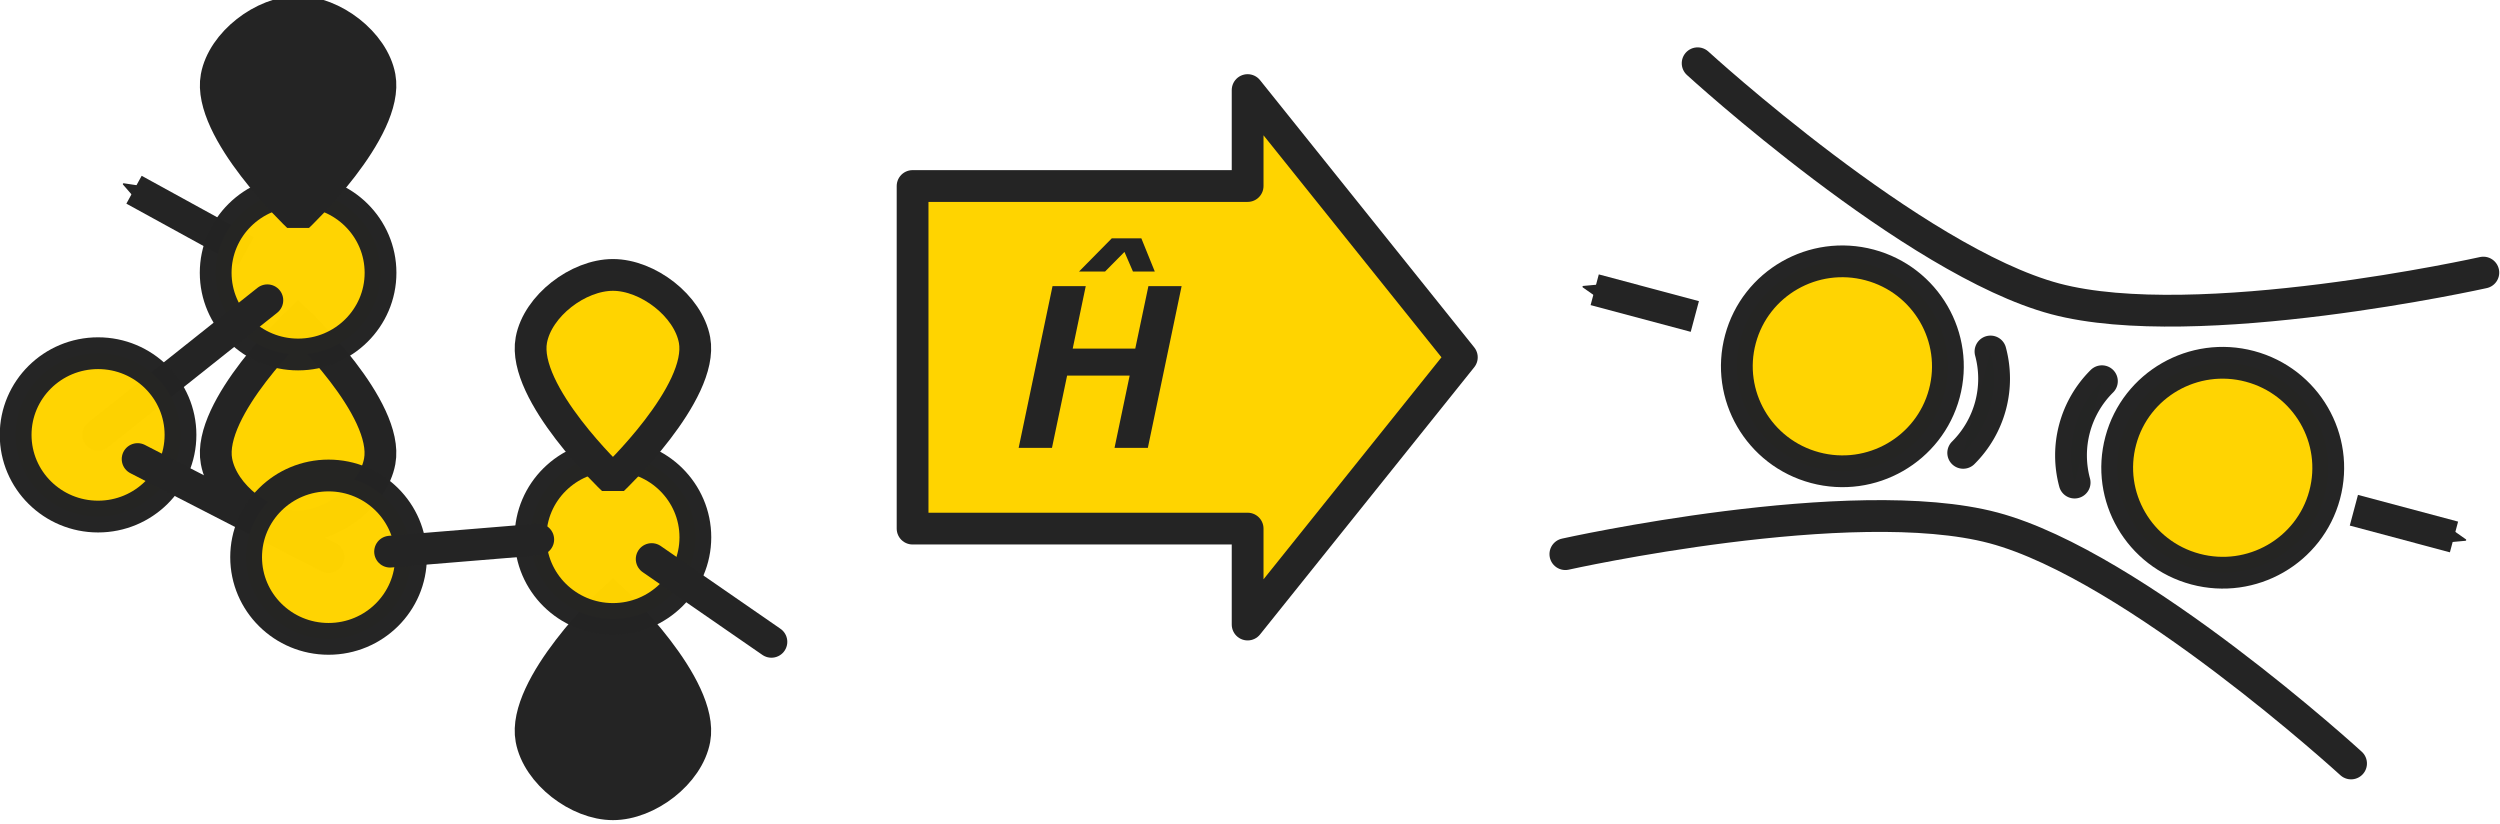 <?xml version="1.0" encoding="UTF-8" standalone="no"?>
<!-- Created with Inkscape (http://www.inkscape.org/) -->

<svg
   width="483.951"
   height="159.582"
   viewBox="0 0 128.045 42.223"
   version="1.1"
   id="svg5"
   inkscape:version="1.1.2 (0a00cf5339, 2022-02-04)"
   sodipodi:docname="analog_sim.svg"
   xmlns:inkscape="http://www.inkscape.org/namespaces/inkscape"
   xmlns:sodipodi="http://sodipodi.sourceforge.net/DTD/sodipodi-0.dtd"
   xmlns="http://www.w3.org/2000/svg"
   xmlns:svg="http://www.w3.org/2000/svg">
  <sodipodi:namedview
     id="namedview7"
     pagecolor="#ffffff"
     bordercolor="#666666"
     borderopacity="1.0"
     inkscape:pageshadow="2"
     inkscape:pageopacity="0.0"
     inkscape:pagecheckerboard="0"
     inkscape:document-units="px"
     showgrid="false"
     units="px"
     inkscape:zoom="2.0460067"
     inkscape:cx="14.173952"
     inkscape:cy="107.28215"
     inkscape:window-width="1920"
     inkscape:window-height="994"
     inkscape:window-x="0"
     inkscape:window-y="29"
     inkscape:window-maximized="1"
     inkscape:current-layer="layer1"
     width="483.951px" />
  <defs
     id="defs2">
    <marker
       inkscape:stockid="Arrow2Send"
       orient="auto"
       refY="0"
       refX="0"
       id="marker1922"
       style="overflow:visible"
       inkscape:isstock="true">
      <path
         inkscape:connector-curvature="0"
         id="path1920"
         style="fill:#242424;fill-opacity:1;fill-rule:evenodd;stroke:#242424;stroke-width:0.625;stroke-linejoin:round;stroke-opacity:1"
         d="M 8.719,4.034 -2.207,0.016 8.719,-4.002 c -1.745,2.372 -1.735,5.617 -6e-7,8.035 z"
         transform="matrix(-0.3,0,0,-0.3,0.69,0)" />
    </marker>
    <marker
       inkscape:isstock="true"
       style="overflow:visible"
       id="marker2157"
       refX="0"
       refY="0"
       orient="auto"
       inkscape:stockid="Arrow2Send">
      <path
         inkscape:connector-curvature="0"
         transform="matrix(-0.3,0,0,-0.3,0.69,0)"
         d="M 8.719,4.034 -2.207,0.016 8.719,-4.002 c -1.745,2.372 -1.735,5.617 -6e-7,8.035 z"
         style="fill:#242424;fill-opacity:1;fill-rule:evenodd;stroke:#242424;stroke-width:0.625;stroke-linejoin:round;stroke-opacity:1"
         id="path2155" />
    </marker>
    <marker
       inkscape:stockid="Arrow2Send"
       orient="auto"
       refY="0"
       refX="0"
       id="marker2087"
       style="overflow:visible"
       inkscape:isstock="true">
      <path
         inkscape:connector-curvature="0"
         id="path2085"
         style="fill:#242424;fill-opacity:1;fill-rule:evenodd;stroke:#242424;stroke-width:0.625;stroke-linejoin:round;stroke-opacity:1"
         d="M 8.719,4.034 -2.207,0.016 8.719,-4.002 c -1.745,2.372 -1.735,5.617 -6e-7,8.035 z"
         transform="matrix(-0.3,0,0,-0.3,0.69,0)" />
    </marker>
    <marker
       inkscape:isstock="true"
       style="overflow:visible"
       id="marker2233"
       refX="0"
       refY="0"
       orient="auto"
       inkscape:stockid="Arrow2Send">
      <path
         inkscape:connector-curvature="0"
         transform="matrix(-0.3,0,0,-0.3,0.69,0)"
         d="M 8.719,4.034 -2.207,0.016 8.719,-4.002 c -1.745,2.372 -1.735,5.617 -6e-7,8.035 z"
         style="fill:#242424;fill-opacity:1;fill-rule:evenodd;stroke:#242424;stroke-width:0.625;stroke-linejoin:round;stroke-opacity:1"
         id="path2231" />
    </marker>
    <marker
       inkscape:stockid="Arrow2Send"
       orient="auto"
       refY="0"
       refX="0"
       id="marker2315"
       style="overflow:visible"
       inkscape:isstock="true">
      <path
         inkscape:connector-curvature="0"
         id="path2313"
         style="fill:#242424;fill-opacity:1;fill-rule:evenodd;stroke:#242424;stroke-width:0.625;stroke-linejoin:round;stroke-opacity:1"
         d="M 8.719,4.034 -2.207,0.016 8.719,-4.002 c -1.745,2.372 -1.735,5.617 -6e-7,8.035 z"
         transform="matrix(-0.3,0,0,-0.3,0.69,0)" />
    </marker>
  </defs>
  <g
     inkscape:label="Layer 1"
     inkscape:groupmode="layer"
     id="layer1">
    <g
       id="g9035"
       transform="matrix(1.085,0,0,1.085,-68.877,-1058.617)">
      <g
         transform="translate(-228.361)"
         id="g5639">
        <path
           style="fill:#ffd400;fill-opacity:1;fill-rule:evenodd;stroke:#242424;stroke-width:1.5;stroke-linecap:butt;stroke-linejoin:miter;stroke-miterlimit:4;stroke-dasharray:none;stroke-opacity:1"
           d="m 309.766,997.461 c -0.3,1.619 -2.212,3.073 -3.852,3.073 -1.64,0 -3.552,-1.454 -3.852,-3.073 -0.464,-2.502 3.852,-6.583 3.852,-6.583 0,0 4.316,4.081 3.852,6.583 z"
           id="path3127"
           inkscape:connector-curvature="0"
           sodipodi:nodetypes="ssscs" />
        <path
           inkscape:connector-curvature="0"
           id="path3211"
           d="m 303.459,987.545 -5.291,-2.905"
           style="fill:none;fill-rule:evenodd;stroke:#242424;stroke-width:1.5;stroke-linecap:butt;stroke-linejoin:miter;stroke-miterlimit:4;stroke-dasharray:none;stroke-opacity:1;marker-end:url(#marker2157)"
           sodipodi:nodetypes="cc" />
        <ellipse
           style="opacity:0.99;fill:#ffd400;fill-opacity:1;stroke:#242424;stroke-width:1.5;stroke-linecap:round;stroke-linejoin:round;stroke-miterlimit:4;stroke-dasharray:none;stroke-dashoffset:15;stroke-opacity:1"
           id="ellipse3100"
           cx="305.914"
           cy="988.562"
           rx="3.891"
           ry="3.856" />
        <path
           style="fill:none;fill-rule:evenodd;stroke:#242424;stroke-width:1.5;stroke-linecap:round;stroke-linejoin:miter;stroke-miterlimit:4;stroke-dasharray:none;stroke-opacity:1"
           d="m 296.471,996.213 7.991,-6.354"
           id="path3102"
           inkscape:connector-curvature="0"
           sodipodi:nodetypes="cc" />
        <ellipse
           cy="996.213"
           cx="296.471"
           id="circle3026"
           style="opacity:0.99;fill:#ffd400;fill-opacity:1;stroke:#242424;stroke-width:1.5;stroke-linecap:round;stroke-linejoin:round;stroke-miterlimit:4;stroke-dasharray:none;stroke-dashoffset:15;stroke-opacity:1"
           rx="3.891"
           ry="3.856" />
        <path
           style="fill:none;fill-rule:evenodd;stroke:#242424;stroke-width:1.5;stroke-linecap:round;stroke-linejoin:miter;stroke-miterlimit:4;stroke-dasharray:none;stroke-opacity:1"
           d="m 298.338,997.354 9.013,4.631"
           id="path3096"
           inkscape:connector-curvature="0"
           sodipodi:nodetypes="cc" />
        <ellipse
           style="opacity:0.99;fill:#ffd400;fill-opacity:1;stroke:#242424;stroke-width:1.5;stroke-linecap:round;stroke-linejoin:round;stroke-miterlimit:4;stroke-dasharray:none;stroke-dashoffset:15;stroke-opacity:1"
           id="path3008"
           cx="307.351"
           cy="1001.986"
           rx="3.891"
           ry="3.856" />
        <path
           sodipodi:nodetypes="ssscs"
           inkscape:connector-curvature="0"
           id="path3131"
           d="m 324.628,1010.576 c -0.3,1.619 -2.212,3.073 -3.852,3.073 -1.64,0 -3.552,-1.454 -3.852,-3.073 -0.464,-2.502 3.852,-6.583 3.852,-6.583 0,0 4.316,4.081 3.852,6.583 z"
           style="fill:#242424;fill-opacity:1;fill-rule:evenodd;stroke:#242424;stroke-width:1.5;stroke-linecap:butt;stroke-linejoin:miter;stroke-miterlimit:4;stroke-dasharray:none;stroke-opacity:1" />
        <ellipse
           ry="3.856"
           rx="3.891"
           cy="1001.047"
           cx="320.776"
           id="ellipse3094"
           style="opacity:0.99;fill:#ffd400;fill-opacity:1;stroke:#242424;stroke-width:1.5;stroke-linecap:round;stroke-linejoin:round;stroke-miterlimit:4;stroke-dasharray:none;stroke-dashoffset:15;stroke-opacity:1" />
        <path
           sodipodi:nodetypes="ssscs"
           inkscape:connector-curvature="0"
           id="path3125"
           d="m 309.766,979.315 c -0.3,-1.619 -2.212,-3.073 -3.852,-3.073 -1.64,0 -3.552,1.454 -3.852,3.073 -0.464,2.502 3.852,6.583 3.852,6.583 0,0 4.316,-4.081 3.852,-6.583 z"
           style="fill:#242424;fill-opacity:1;fill-rule:evenodd;stroke:#242424;stroke-width:1.5;stroke-linecap:butt;stroke-linejoin:bevel;stroke-miterlimit:4;stroke-dasharray:none;stroke-opacity:1" />
        <path
           style="fill:#ffd400;fill-opacity:1;fill-rule:evenodd;stroke:#242424;stroke-width:1.5;stroke-linecap:butt;stroke-linejoin:bevel;stroke-miterlimit:4;stroke-dasharray:none;stroke-opacity:1"
           d="m 324.628,991.735 c -0.3,-1.619 -2.212,-3.073 -3.852,-3.073 -1.64,0 -3.552,1.454 -3.852,3.073 -0.464,2.502 3.852,6.583 3.852,6.583 0,0 4.316,-4.081 3.852,-6.583 z"
           id="path3129"
           inkscape:connector-curvature="0"
           sodipodi:nodetypes="ssscs" />
        <path
           style="fill:none;fill-rule:evenodd;stroke:#242424;stroke-width:1.5;stroke-linecap:round;stroke-linejoin:miter;stroke-miterlimit:4;stroke-dasharray:none;stroke-opacity:1"
           d="m 310.256,1001.726 6.994,-0.575"
           id="path3098"
           inkscape:connector-curvature="0"
           sodipodi:nodetypes="cc" />
        <path
           style="fill:none;fill-rule:evenodd;stroke:#242424;stroke-width:1.5;stroke-linecap:round;stroke-linejoin:miter;stroke-miterlimit:4;stroke-dasharray:none;stroke-opacity:1;marker-end:url(#marker2087)"
           d="m 322.605,1002.075 5.652,3.907"
           id="path3133"
           inkscape:connector-curvature="0"
           sodipodi:nodetypes="cc" />
      </g>
      <g
         transform="rotate(15,159.042,995.197)"
         id="g9007">
        <path
           sodipodi:open="true"
           sodipodi:end="0.52359878"
           sodipodi:start="5.7595865"
           sodipodi:ry="4.9552302"
           sodipodi:rx="4.9796238"
           sodipodi:cy="995.42462"
           sodipodi:cx="153.42271"
           sodipodi:type="arc"
           style="opacity:0.99;fill:#8de9a2;fill-opacity:0.988;stroke:#242424;stroke-width:1.5;stroke-linecap:round;stroke-linejoin:round;stroke-miterlimit:4;stroke-dasharray:none;stroke-dashoffset:15;stroke-opacity:1"
           id="path3046"
           transform="matrix(1,-0.001,-0.001,1,0,0)"
           sodipodi:arc-type="arc"
           d="m 157.735,992.947 a 4.98,4.955 0 0 1 0,4.955" />
        <ellipse
           style="opacity:0.99;fill:#ffd400;fill-opacity:1;stroke:#242424;stroke-width:1.5;stroke-linecap:round;stroke-linejoin:round;stroke-miterlimit:4;stroke-dasharray:none;stroke-dashoffset:15;stroke-opacity:1"
           id="circle3044"
           cx="151.165"
           cy="995.426"
           transform="matrix(1,-0.001,-0.001,1,0,0)"
           rx="4.98"
           ry="4.955" />
        <path
           id="path3052"
           style="opacity:0.99;fill:#8de9a2;fill-opacity:0.988;stroke:#242424;stroke-width:1.5;stroke-linecap:round;stroke-linejoin:round;stroke-miterlimit:4;stroke-dasharray:none;stroke-dashoffset:15;stroke-opacity:1"
           sodipodi:type="arc"
           sodipodi:cx="-167.4901"
           sodipodi:cy="995.42462"
           sodipodi:rx="4.9796238"
           sodipodi:ry="4.9552302"
           sodipodi:start="5.7595865"
           sodipodi:end="0.52359878"
           sodipodi:open="true"
           transform="matrix(-1,0.001,-0.001,1,0,0)"
           sodipodi:arc-type="arc"
           d="m -163.178,992.947 a 4.98,4.955 0 0 1 0,4.955" />
        <ellipse
           cy="995.423"
           cx="-169.747"
           id="circle3056"
           style="opacity:0.99;fill:#ffd400;fill-opacity:1;stroke:#242424;stroke-width:1.5;stroke-linecap:round;stroke-linejoin:round;stroke-miterlimit:4;stroke-dasharray:none;stroke-dashoffset:15;stroke-opacity:1"
           transform="matrix(-1,0.001,-0.001,1,0,0)"
           rx="4.98"
           ry="4.955" />
        <path
           sodipodi:nodetypes="csc"
           inkscape:connector-curvature="0"
           id="path3034"
           d="m 178.217,1007.169 c 0,0 -12.28,-6.383 -19.183,-6.373 -6.903,0.01 -19.201,6.428 -19.201,6.428"
           style="fill:none;fill-rule:evenodd;stroke:#242424;stroke-width:1.5;stroke-linecap:round;stroke-linejoin:miter;stroke-miterlimit:4;stroke-dasharray:none;stroke-opacity:1" />
        <path
           style="fill:none;fill-rule:evenodd;stroke:#242424;stroke-width:1.5;stroke-linecap:round;stroke-linejoin:miter;stroke-miterlimit:4;stroke-dasharray:none;stroke-opacity:1"
           d="m 178.251,983.17 c 0,0 -12.298,6.418 -19.201,6.428 -6.903,0.01 -19.183,-6.373 -19.183,-6.373"
           id="path3078"
           inkscape:connector-curvature="0"
           sodipodi:nodetypes="csc" />
        <path
           style="fill:none;fill-rule:evenodd;stroke:#242424;stroke-width:1.5;stroke-linecap:butt;stroke-linejoin:miter;stroke-miterlimit:4;stroke-dasharray:none;stroke-opacity:1;marker-end:url(#marker2233)"
           d="m 175.251,995.588 4.892,-0.004"
           id="path4237"
           inkscape:connector-curvature="0" />
        <path
           inkscape:connector-curvature="0"
           id="path4923"
           d="m 142.833,994.806 -4.892,0.004"
           style="fill:none;fill-rule:evenodd;stroke:#242424;stroke-width:1.5;stroke-linecap:butt;stroke-linejoin:miter;stroke-miterlimit:4;stroke-dasharray:none;stroke-opacity:1;marker-end:url(#marker2315)" />
      </g>
      <path
         sodipodi:nodetypes="cccccccc"
         style="fill:#ffd400;fill-opacity:1;fill-rule:evenodd;stroke:#242424;stroke-width:1.5;stroke-linecap:butt;stroke-linejoin:round;stroke-miterlimit:4;stroke-dasharray:none;stroke-opacity:1"
         d="m 106.56,984.465 h 15.816 v -4.529 l 10.112,12.615 -10.112,12.615 v -4.529 h -15.816 z"
         id="path4927"
         inkscape:connector-curvature="0" />
      <g
         aria-label="Ĥ"
         id="text4949"
         style="font-style:italic;font-weight:bold;font-size:10.667px;line-height:125%;font-family:Arial;-inkscape-font-specification:'Arial Bold Italic';letter-spacing:0px;word-spacing:0px;fill:#242424;stroke-width:1px">
        <path
           d="m 116.807,993.415 h -2.953 l -0.714,3.411 h -1.573 l 1.599,-7.635 h 1.568 l -0.615,2.948 h 2.953 l 0.62,-2.948 h 1.568 l -1.594,7.635 h -1.573 z m -0.245,-5.839 -0.917,0.927 h -1.229 l 1.547,-1.568 h 1.396 l 0.635,1.568 h -1.031 z"
           id="path1115" />
      </g>
    </g>
  </g>
</svg>
